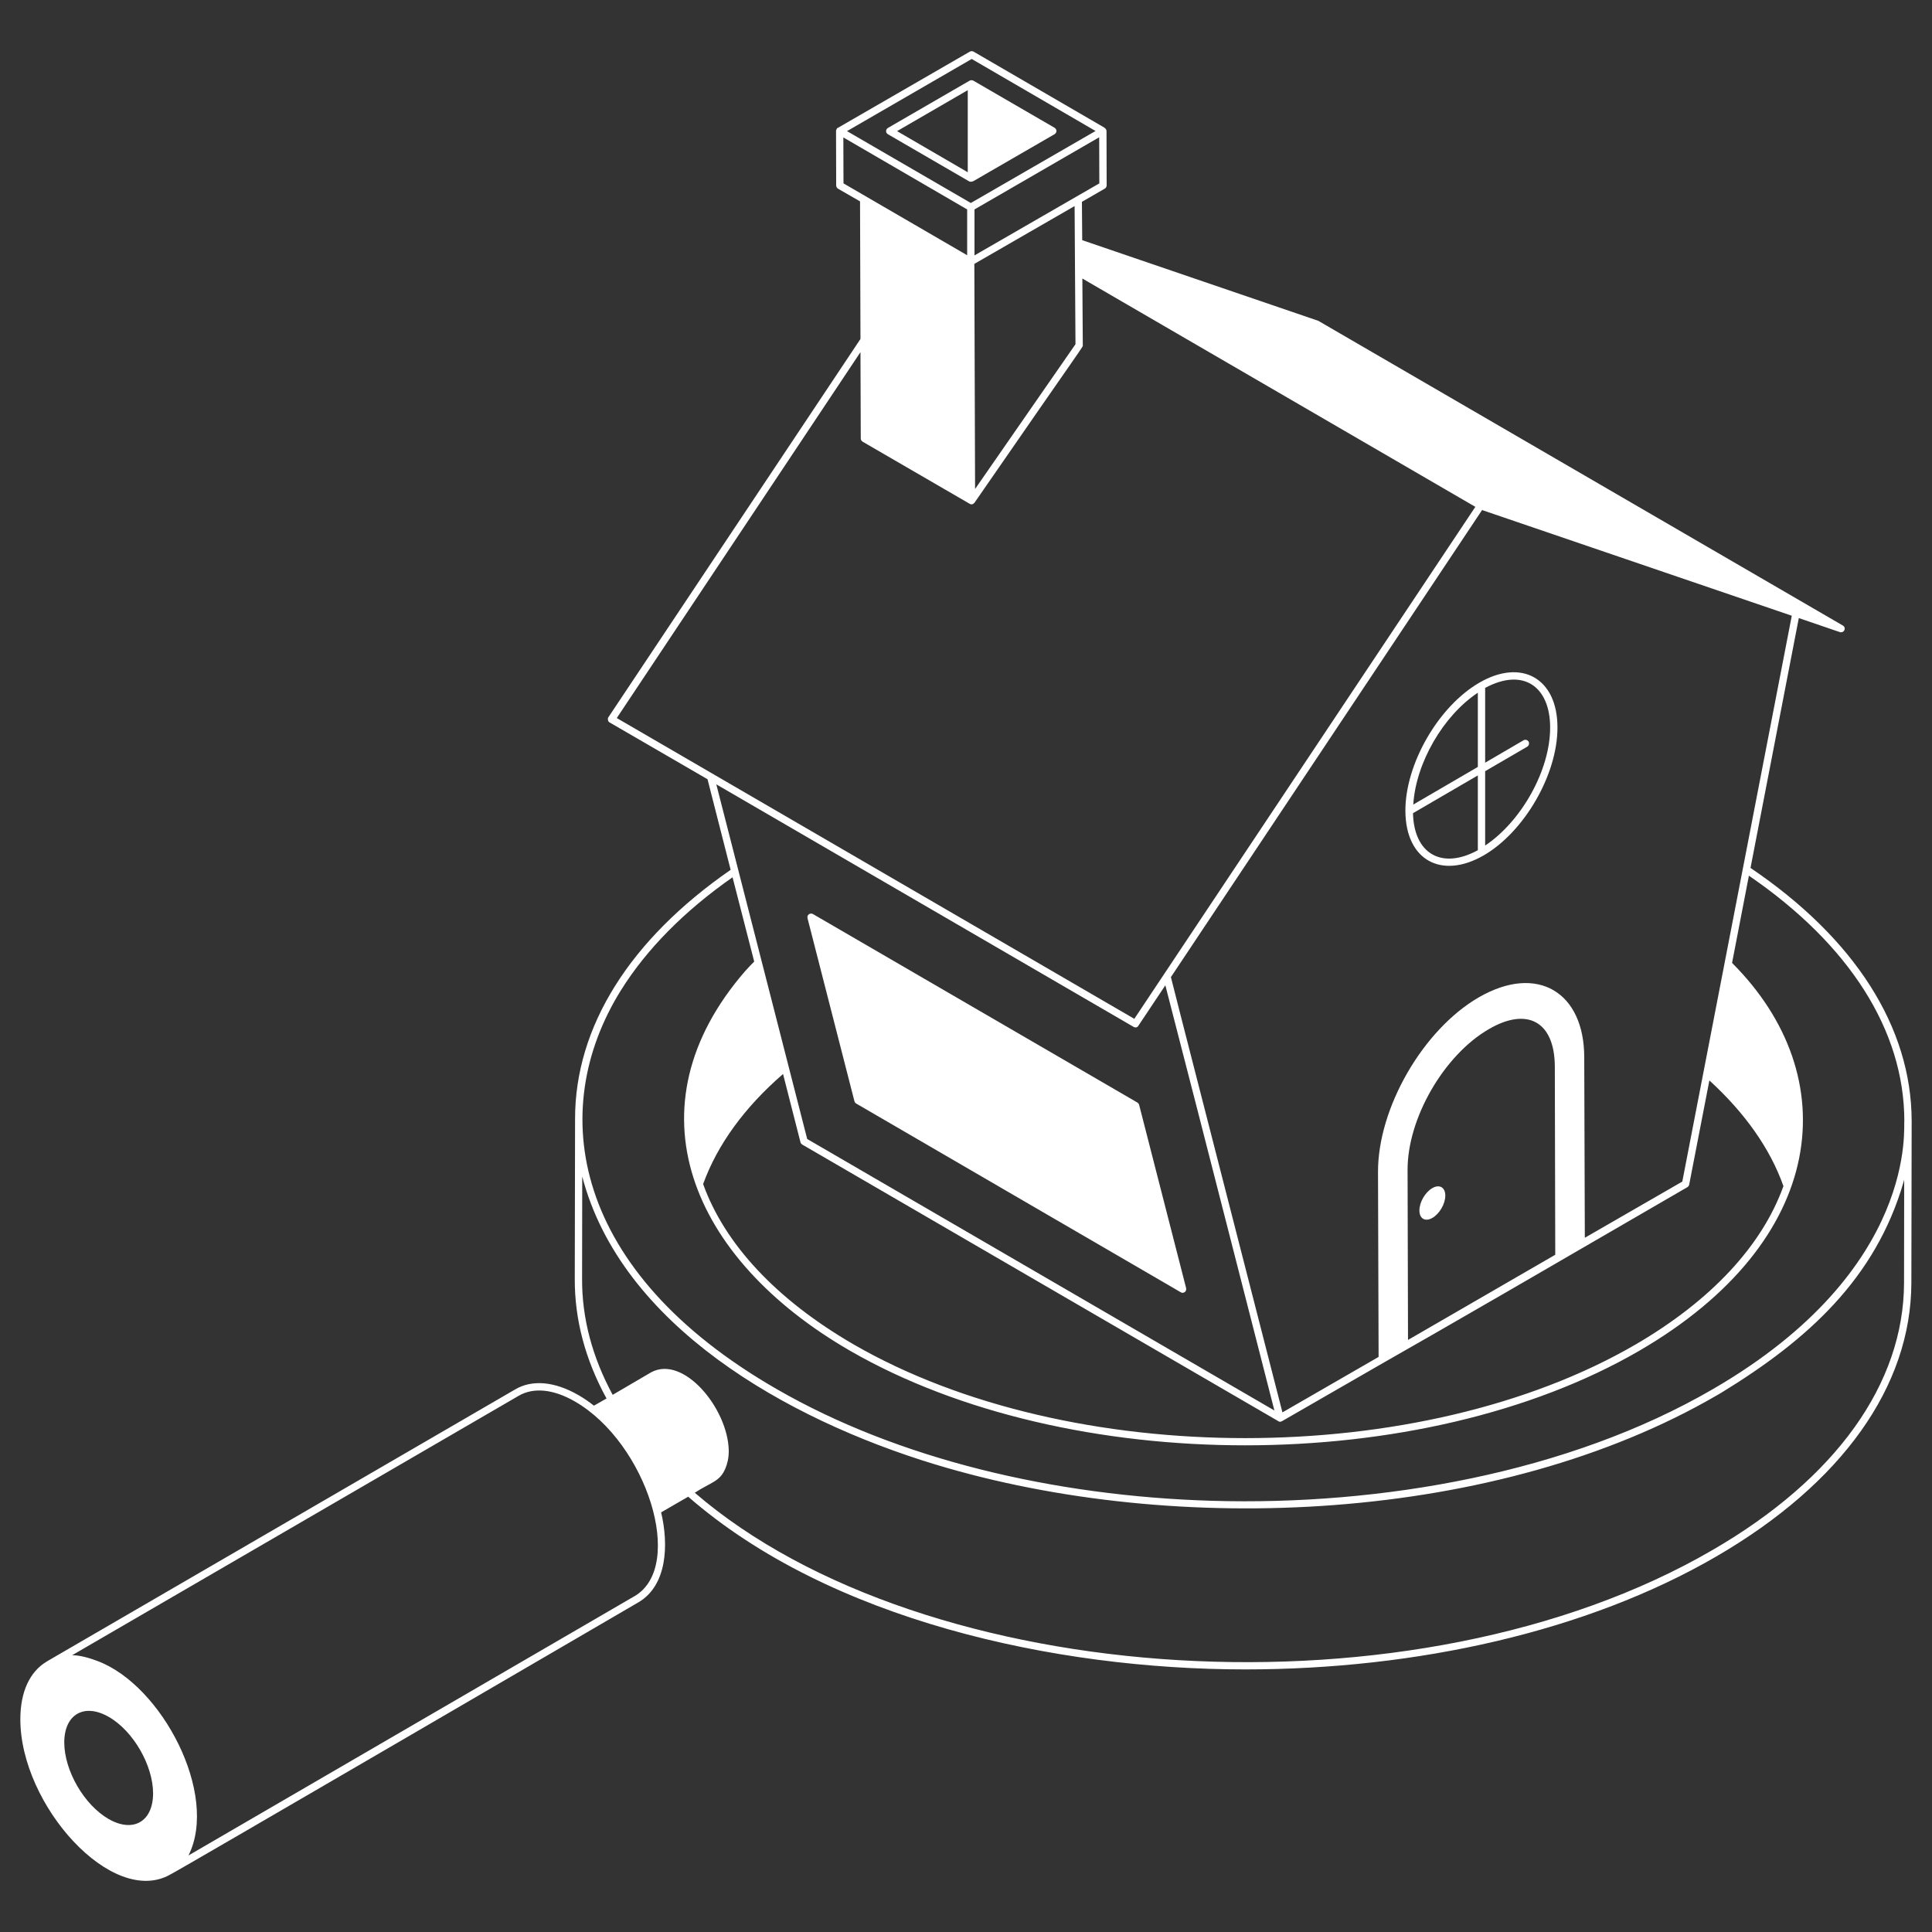 <svg xmlns="http://www.w3.org/2000/svg" xml:space="preserve" id="SearchProperty" x="0" y="0" version="1.1" viewBox="0 0 132 132" enable-background="new 0 0 132 132">
  <rect x="0" y="0" width="132" height="132" fill="#333333" stroke="none"/>
  <g fill="#ffffff" class="color000000 svgShape">
    <path d="M119.6,59.299l3.3-17.07l2.81,0.96
		c0.02,0.01,0.05,0.01,0.08,0.01c0.09,0,0.18-0.05,0.22-0.14
		c0.06-0.12,0.01-0.26-0.1-0.32L90.07,21.919l-16.13-5.51l-0.02-2.62
		l1.56-0.9c0.08-0.05,0.13-0.13,0.13-0.22l-0.01-3.72
		c0-0.064-0.053-0.172-0.13-0.21c0-0.01,0-0.01,0-0.01l-8.95-5.2
		c-0.08-0.04-0.18-0.05-0.26,0l-9.02,5.21
		c-0.1,0.05-0.034,0.01-0.09,0.11c-0.02,0.03-0.03,0.07-0.03,0.1
		c0,0.01,0,0.01,0,0.01l0.01,3.71c0,0.09,0.05,0.17,0.12,0.22
		l1.51,0.87l0.03,9.4L41.57,48.999c-0.04,0.06-0.05,0.13-0.03,0.2
		c0.01,0.07,0.05,0.13,0.11,0.16l6.69,3.88l1.58,6.19
		c-6.88,4.76-10.64,10.72-10.63,17.03c0,0.01,0,0.01,0,0.01l-0.02,10.92
		c-0.01,2.77,0.72,5.52,2.17,8.16l-0.86,0.49
		c-0.33-0.26-0.68-0.5-1.04-0.71c-1.64-0.95-3.19-1.09-4.36-0.39
		L3.21,113.509c-0.01,0.01-0.01,0.01-0.01,0.01
		c-1.16,0.68-1.81,2.07-1.81,3.93c-0.016,5.878,6.285,12.885,10.25,10.62
		c0.104,0,31.89-18.542,31.99-18.6c1.952-1.154,2.065-3.925,1.54-6.14
		l1.85-1.07c9.64,8.406,24.999,11.8,38.06,11.8
		c11.67,0,23.33-2.57,32.19-7.72c8.57-4.98,13.3-11.61,13.32-18.69
		c0.002-1.037-0.007,3.853,0.02-11.06
		C130.6,70.169,126.71,64.109,119.6,59.299z M114.94,80.729l-6.66,3.84
		l-0.04-12.33c0-4.425-3.179-6.416-7.2-4.1
		c-3.82,2.21-6.91,7.57-6.89,11.95l0.04,12.62l-6.57,3.79l-6.99-27.26
		l-0.63-2.48l21.26-31.91l21.16,7.22L114.94,80.729z M53.5,73.379
		l1.19,4.66c0.02,0.07,0.06,0.12,0.12,0.16l32.53,18.9
		c0.01,0.01,0.01,0,0.02,0.01c0,0,0,0,0.01,0.01
		c0.03,0.01,0.06,0.02,0.09,0.02c0.05,0,0.09-0.02,0.13-0.04
		c14.091-8.134,4.244-2.371,27.7-15.99c0.06-0.04,0.11-0.1,0.12-0.17
		l1.38-7.12c2.42,2.21,4.15,4.65,5.06,7.22
		c-1.46,4.06-4.92,7.8-10.1,10.82c-14.68,8.53-38.64,8.53-53.42,0
		c-5.28-3.06-8.81-6.85-10.29-10.96
		C49.02,78.189,50.88,75.649,53.5,73.379z M101.73,70.309
		c2.625-1.528,4.485-0.506,4.5,2.55l0.03,12.87
		c-13.786,7.976-9.031,5.225-10.06,5.82l-0.03-11.6
		C96.15,76.419,98.65,72.089,101.73,70.309z M75.11,12.529l-8.53,4.92v-3.14
		c0.101-0.058,9.091-5.261,8.52-4.93L75.11,12.529z M73.48,23.519
		l-6.86,9.89l-0.05-15.38l6.85-3.95L73.48,23.519z M66.39,4.029l8.46,4.92
		l-8.52,4.92l-8.46-4.91L66.39,4.029z M57.63,12.529l-0.01-3.14l8.46,4.92
		v3.13L57.63,12.529z M42.14,49.059l16.65-25l0.02,5.9
		c0,0.09,0.05,0.17,0.13,0.22l7.31,4.24
		c0.01,0.01,0.02,0.01,0.03,0.01c0.01,0.01,0.01,0.01,0.02,0.02
		c0.02,0,0.05,0.01,0.07,0.01c0.04,0,0.08-0.01,0.12-0.03
		c0,0,0,0,0.01-0.01c0.01,0,0.01-0.02,0.02-0.02
		c0.02-0.02,0.04-0.03,0.06-0.05c7.75-11.217,7.4-10.612,7.4-10.76
		l-0.03-4.56l26.85,15.6L77.5,69.609L42.14,49.059z M48.94,53.589
		l28.51,16.57c0.04,0.02,0.08,0.04,0.13,0.04
		c0.08,0,0.16-0.04,0.2-0.12l1.84-2.76l2.24,8.7l5.21,20.35
		L55.15,77.819L48.94,53.589z M7.42,124.279
		c-1.68-0.97-3.03-3.31-3.03-5.24c0.01-1.92,1.37-2.7,3.05-1.73
		c1.67,0.96,3.02,3.31,3.02,5.23C10.45,124.469,9.09,125.239,7.42,124.279z
		 M43.38,109.039l-30.5,17.73c2.086-4.172-1.823-11.635-6.21-13.28
		c-0.496-0.191-1.18-0.4-1.74-0.4l30.5-17.72
		c1.02-0.6,2.39-0.46,3.86,0.39C44.198,98.606,46.831,106.982,43.38,109.039
		z M130.09,87.649c-0.02,6.89-4.66,13.37-13.08,18.25
		c-20.257,11.783-53.868,9.593-69.54-3.91c1.097-0.722,1.715-0.747,2.09-1.66
		c0.14-0.33,0.23-0.72,0.23-1.17c0,0,0,0,0-0.01v-0.06
		c-0.061-2.846-3.08-6.527-5.3-5.33l-2.63,1.54
		c-1.39-2.57-2.1-5.22-2.09-7.91l0.01-7.01
		c2.661,10.171,13.941,16.582,24.1,19.67
		c16.581,5.03,38.525,3.942,53.41-4.71c0.11-0.06,0.2-0.12,0.31-0.18
		c5.913-3.613,10.543-7.804,12.46-14.41c0.01-0.05,0.03-0.1,0.04-0.15
		L130.09,87.649z M117.03,94.909c-9.861,5.728-22.677,7.97-34.23,7.63
		c-10.8-0.32-21.46-2.86-29.73-7.63
		c-13.955-8.024-15.798-18.99-10.64-27.26c1.74-2.78,4.3-5.39,7.62-7.71
		l1.48,5.76c-0.19,0.19-0.39,0.39-0.56,0.59
		c-0.02,0.02-0.04,0.04-0.05,0.05c-8.093,9.319-3.756,19.648,7.16,25.95
		c7.46,4.3,17.23,6.46,26.99,6.46c9.77,0,19.52-2.16,26.93-6.46
		c12.912-7.507,14.101-18.739,6.34-26.5l1.15-5.96
		c6.86,4.7,10.61,10.57,10.62,16.76
		C130.017,76.805,131.2,86.696,117.03,94.909z" fill="#ffffff" class="color000000 svgShape"></path>
    <path d="m58.5 75.399 22.17 12.89c.04.03.08.04.13.04.05 0 .1-.02.15-.05.08-.06.11-.17.09-.27l-3.21-12.52c-.02-.07-.06-.12-.12-.16L55.54 62.449c-.09-.05-.2-.04-.28.02-.08.06-.11.17-.09.26l3.21 12.52C58.4 75.309 58.44 75.369 58.5 75.399zM97.866 83.211c.489-.282.883-.966.882-1.527-.002-.563-.399-.79-.888-.508-.489.282-.883.966-.882 1.529C96.98 83.267 97.377 83.493 97.866 83.211zM96.02 55.409c.021 3.382 2.477 4.681 5.34 3.04 2.79-1.61 5.06-5.54 5.05-8.75 0-3.349-2.444-4.73-5.33-3.06C98.28 48.259 96.01 52.189 96.02 55.409zM100.97 58.089c-2.469 1.349-4.368.24-4.43-2.53l4.43-2.58V58.089zM100.97 52.399 96.56 54.969c.17-2.83 2.04-6.07 4.41-7.64V52.399zM101.47 52.689l2.87-1.67c.12-.07.16-.23.1-.35-.08-.12-.23-.16-.35-.09l-2.62 1.53v-5.11c2.642-1.417 4.44-.056 4.44 2.7.01 2.91-1.96 6.42-4.44 8.07V52.689zM66.49 12.379h.01l5.55-3.21c.173-.108.173-.332 0-.44L66.5 5.509c-.04-.02-.09-.03-.13-.03-.04 0-.08.01-.12.03l-5.58 3.23c-.179.112-.163.342-.01.43l5.55 3.22C66.282 12.437 66.409 12.419 66.49 12.379zM66.12 11.769l-4.83-2.81 4.83-2.8V11.769z" fill="#ffffff" class="color000000 svgShape"></path>
  </g>
</svg>
